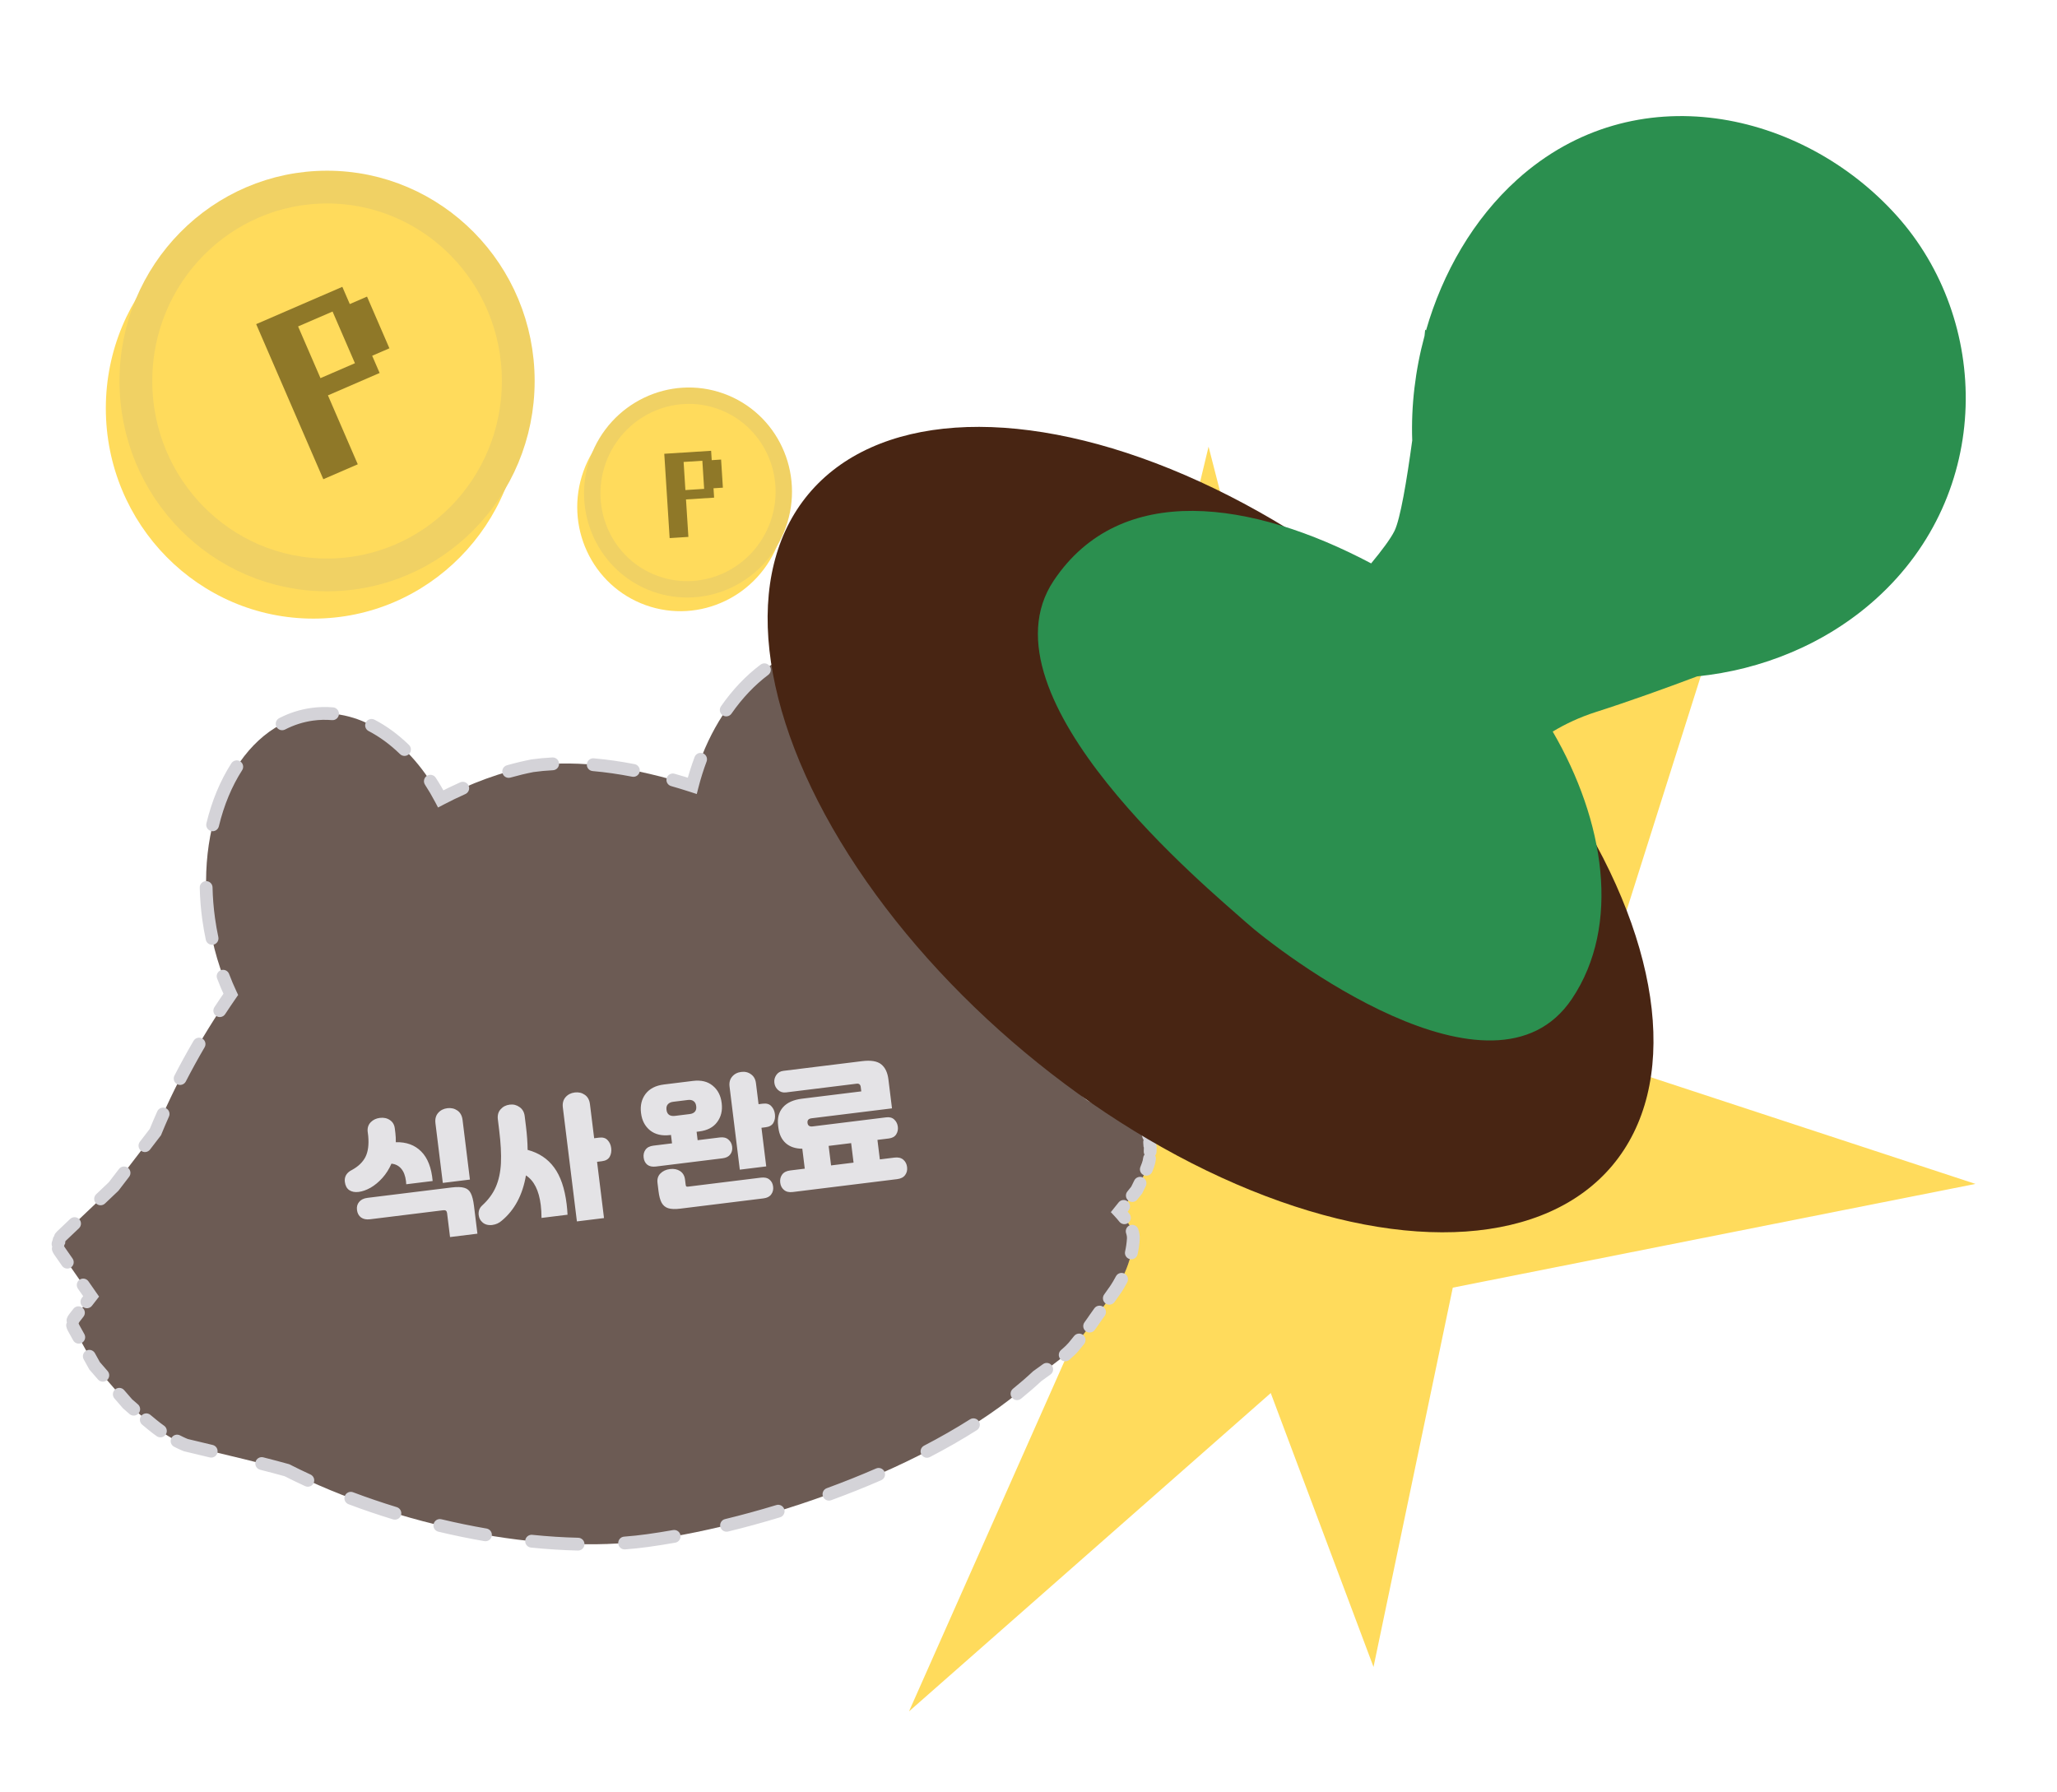<svg width="241" height="210" viewBox="0 0 241 210" fill="none" xmlns="http://www.w3.org/2000/svg">
<g filter="url(#filter0_i_1453_1255)">
<ellipse cx="80.61" cy="57.706" rx="12.16" ry="12.32" transform="rotate(19.765 80.61 57.706)" fill="#FFDB5C"/>
</g>
<path d="M84.451 47.015C90.261 49.103 93.276 55.578 91.15 61.494C89.024 67.409 82.578 70.484 76.768 68.396C70.958 66.309 67.944 59.834 70.069 53.919C72.195 48.003 78.641 44.927 84.451 47.015Z" stroke="#F0D164" stroke-width="1.92"/>
<path d="M84.484 53.844L84.694 57.138L83.596 57.208L83.666 58.306L80.372 58.515L80.652 62.906L78.456 63.046L77.827 53.166L83.316 52.817L83.386 53.914L84.484 53.844ZM82.288 53.984L80.093 54.124L80.302 57.417L82.498 57.278L82.288 53.984Z" fill="#8F7828"/>
<path d="M80.834 96.092L139.626 109.395L200.669 74.785L185.238 123.532L231.449 138.712L160.793 152.735L106.5 200.514L125.682 157.299L59.05 155.08L118.334 134.859L80.834 96.092Z" fill="#FFDB5C"/>
<path d="M141.597 52.333L161.829 131.132L124.544 123.295L141.597 52.333Z" fill="#FFDB5C"/>
<path d="M160.923 195.309L139.913 139.308L171.772 143.391L160.923 195.309Z" fill="#FFDB5C"/>
<path d="M81.105 92.072C83.636 82.183 90.661 75.158 98.665 75.448C108.421 75.802 115.936 86.887 115.453 100.207C115.304 104.31 114.413 108.146 112.967 111.481C116.733 115.148 119.996 119.103 122.491 123.21C124.26 124.978 127.46 128.147 127.858 128.34C128.409 128.606 132.073 130.481 132.104 130.497L133.829 131.802C133.841 131.812 134.218 132.103 134.475 132.742C134.64 133.152 134.695 133.78 134.716 134.189C134.749 134.288 134.767 134.395 134.765 134.506C134.754 135.047 134.716 135.705 134.605 136.154C134.386 137.038 133.183 139.421 133.173 139.441L131.137 141.983C132.152 143.07 132.84 144.18 132.782 145.159C132.576 148.615 130.55 151.296 130.545 151.302L128.249 154.538C128.242 154.548 127.377 155.865 125.786 157.795C125.147 158.571 123.393 159.911 121.52 161.241C110.673 171.406 90.502 178.472 75.892 180.498C63.698 182.188 46.691 178.893 33.609 172.256C30.745 171.454 26.793 170.519 21.781 169.32C21.765 169.313 19.889 168.608 17.884 166.964C15.888 165.327 14.958 164.489 14.942 164.475L11.082 160.022L8.61 155.561C8.412 155.204 8.446 154.764 8.696 154.442L10.677 151.892L6.957 146.55C6.724 146.215 6.725 145.806 6.896 145.485C6.91 145.246 7.008 145.005 7.213 144.81L13.309 139.018L18.205 132.637C20.426 127.211 23.436 121.699 27.039 116.504C25.796 113.874 24.894 110.889 24.448 107.675C22.773 95.588 28.198 84.849 36.565 83.689C42.408 82.879 48.139 86.954 51.637 93.6C55.131 91.771 58.734 90.433 62.384 89.717C67.862 88.957 74.362 89.88 81.105 92.072Z" fill="#6C5B54"/>
<path d="M81.105 92.072L80.874 92.785L81.634 93.032L81.832 92.258L81.105 92.072ZM98.665 75.448L98.693 74.699L98.693 74.699L98.665 75.448ZM115.453 100.207L116.203 100.234L116.203 100.234L115.453 100.207ZM112.967 111.481L112.279 111.182L112.073 111.657L112.443 112.018L112.967 111.481ZM122.491 123.21L121.85 123.599L121.896 123.676L121.96 123.74L122.491 123.21ZM127.858 128.34L127.53 129.015L127.532 129.016L127.858 128.34ZM132.104 130.497L132.557 129.899L132.504 129.859L132.446 129.829L132.104 130.497ZM133.829 131.802L134.285 131.206L134.282 131.204L133.829 131.802ZM134.475 132.742L135.171 132.462L135.171 132.462L134.475 132.742ZM134.716 134.189L133.967 134.228L133.973 134.329L134.005 134.425L134.716 134.189ZM134.765 134.506L135.515 134.521L135.515 134.52L134.765 134.506ZM134.605 136.154L135.333 136.334L135.333 136.334L134.605 136.154ZM133.173 139.441L133.758 139.91L133.807 139.849L133.842 139.78L133.173 139.441ZM131.137 141.983L130.551 141.514L130.146 142.021L130.589 142.495L131.137 141.983ZM132.782 145.159L133.531 145.204L133.531 145.204L132.782 145.159ZM130.545 151.302L129.946 150.85L129.94 150.859L129.933 150.868L130.545 151.302ZM128.249 154.538L127.637 154.104L127.629 154.115L127.621 154.127L128.249 154.538ZM125.786 157.795L126.365 158.272L126.365 158.272L125.786 157.795ZM121.52 161.241L121.086 160.63L121.045 160.659L121.008 160.694L121.52 161.241ZM75.892 180.498L75.995 181.241L75.995 181.241L75.892 180.498ZM33.609 172.256L33.949 171.587L33.883 171.554L33.812 171.534L33.609 172.256ZM21.781 169.32L21.518 170.022L21.562 170.038L21.607 170.049L21.781 169.32ZM17.884 166.964L17.409 167.544L17.409 167.544L17.884 166.964ZM14.942 164.475L14.376 164.967L14.406 165.001L14.44 165.032L14.942 164.475ZM11.082 160.022L10.426 160.386L10.464 160.454L10.515 160.513L11.082 160.022ZM8.61 155.561L7.954 155.925L7.954 155.925L8.61 155.561ZM8.696 154.442L8.103 153.982L8.103 153.982L8.696 154.442ZM10.677 151.892L11.269 152.352L11.608 151.916L11.292 151.463L10.677 151.892ZM6.957 146.55L6.341 146.978L6.341 146.978L6.957 146.55ZM6.896 145.485L7.558 145.838L7.636 145.692L7.645 145.527L6.896 145.485ZM7.213 144.81L6.696 144.267L6.696 144.267L7.213 144.81ZM13.309 139.018L13.826 139.562L13.869 139.521L13.905 139.475L13.309 139.018ZM18.205 132.637L18.8 133.094L18.861 133.014L18.899 132.921L18.205 132.637ZM27.039 116.504L27.655 116.931L27.902 116.575L27.717 116.183L27.039 116.504ZM24.448 107.675L23.705 107.778L23.705 107.778L24.448 107.675ZM36.565 83.689L36.462 82.946L36.462 82.946L36.565 83.689ZM51.637 93.6L50.973 93.95L51.322 94.612L51.985 94.265L51.637 93.6ZM62.384 89.717L62.281 88.974L62.26 88.977L62.239 88.981L62.384 89.717ZM79.036 90.657C78.637 90.543 78.222 90.775 78.109 91.173C77.996 91.571 78.227 91.986 78.625 92.1L78.83 91.378L79.036 90.657ZM74.065 91.002C74.471 91.081 74.865 90.816 74.944 90.409C75.023 90.003 74.758 89.609 74.351 89.53L74.208 90.266L74.065 91.002ZM69.567 88.848C69.154 88.812 68.791 89.118 68.755 89.53C68.719 89.943 69.024 90.307 69.437 90.342L69.502 89.595L69.567 88.848ZM64.788 90.244C65.202 90.223 65.52 89.871 65.499 89.457C65.478 89.043 65.125 88.725 64.712 88.746L64.75 89.495L64.788 90.244ZM59.393 89.664C58.994 89.776 58.763 90.191 58.875 90.59C58.988 90.988 59.403 91.22 59.801 91.107L59.597 90.385L59.393 89.664ZM54.522 93.035C54.9 92.866 55.07 92.422 54.901 92.044C54.732 91.666 54.289 91.496 53.91 91.665L54.216 92.35L54.522 93.035ZM51.049 91.119C50.823 90.773 50.358 90.675 50.011 90.902C49.665 91.128 49.567 91.593 49.794 91.94L50.422 91.529L51.049 91.119ZM46.869 88.355C47.166 88.644 47.641 88.637 47.929 88.34C48.218 88.043 48.212 87.568 47.915 87.279L47.392 87.817L46.869 88.355ZM43.878 84.323C43.51 84.132 43.058 84.275 42.867 84.643C42.676 85.011 42.82 85.463 43.188 85.654L43.533 84.988L43.878 84.323ZM38.898 84.373C39.31 84.408 39.673 84.102 39.708 83.689C39.743 83.276 39.437 82.913 39.024 82.878L38.961 83.626L38.898 84.373ZM32.712 84.141C32.343 84.331 32.199 84.783 32.389 85.151C32.578 85.519 33.031 85.664 33.399 85.474L33.055 84.808L32.712 84.141ZM28.369 90.243C28.593 89.895 28.493 89.431 28.145 89.207C27.797 88.983 27.332 89.083 27.108 89.431L27.739 89.837L28.369 90.243ZM24.183 96.467C24.086 96.87 24.334 97.274 24.737 97.371C25.14 97.468 25.544 97.22 25.641 96.817L24.912 96.642L24.183 96.467ZM24.902 103.969C24.893 103.555 24.55 103.227 24.136 103.236C23.721 103.245 23.393 103.588 23.402 104.002L24.152 103.986L24.902 103.969ZM24.113 110.105C24.199 110.51 24.598 110.769 25.003 110.682C25.408 110.596 25.666 110.198 25.58 109.793L24.847 109.949L24.113 110.105ZM26.841 114.114C26.695 113.726 26.262 113.53 25.875 113.676C25.487 113.822 25.291 114.255 25.437 114.642L26.139 114.378L26.841 114.114ZM25.123 118.002C24.896 118.348 24.993 118.813 25.339 119.04C25.685 119.268 26.15 119.171 26.378 118.825L25.751 118.413L25.123 118.002ZM23.971 122.707C24.18 122.35 24.059 121.891 23.702 121.681C23.344 121.472 22.885 121.593 22.676 121.95L23.323 122.329L23.971 122.707ZM20.437 126.023C20.248 126.391 20.392 126.843 20.761 127.033C21.129 127.223 21.581 127.078 21.771 126.71L21.104 126.366L20.437 126.023ZM19.795 130.824C19.964 130.446 19.794 130.002 19.415 129.834C19.037 129.665 18.593 129.835 18.425 130.214L19.11 130.519L19.795 130.824ZM16.386 133.776C16.134 134.104 16.196 134.575 16.524 134.827C16.853 135.079 17.324 135.017 17.576 134.689L16.981 134.232L16.386 133.776ZM15.128 137.879C15.38 137.551 15.319 137.08 14.99 136.828C14.661 136.576 14.19 136.638 13.938 136.966L14.533 137.423L15.128 137.879ZM11.269 139.922C10.968 140.208 10.956 140.682 11.242 140.983C11.527 141.283 12.002 141.295 12.302 141.01L11.785 140.466L11.269 139.922ZM9.254 143.906C9.554 143.621 9.566 143.146 9.281 142.846C8.995 142.545 8.521 142.533 8.22 142.819L8.737 143.362L9.254 143.906ZM6.481 144.51C6.237 144.845 6.309 145.314 6.644 145.559C6.978 145.803 7.447 145.731 7.692 145.396L7.087 144.953L6.481 144.51ZM7.652 145.479C7.753 145.078 7.509 144.67 7.108 144.569C6.706 144.468 6.298 144.712 6.198 145.114L6.925 145.297L7.652 145.479ZM6.067 145.584C5.977 145.988 6.231 146.389 6.635 146.479C7.039 146.57 7.44 146.316 7.531 145.911L6.799 145.747L6.067 145.584ZM7.538 146.055C7.402 145.664 6.975 145.456 6.584 145.592C6.192 145.728 5.985 146.155 6.121 146.546L6.829 146.301L7.538 146.055ZM7.271 148.314C7.508 148.654 7.975 148.737 8.315 148.501C8.655 148.264 8.739 147.797 8.502 147.457L7.887 147.885L7.271 148.314ZM10.362 150.128C10.126 149.788 9.658 149.704 9.318 149.941C8.978 150.177 8.895 150.645 9.131 150.985L9.747 150.556L10.362 150.128ZM9.589 152.069C9.335 152.396 9.394 152.867 9.721 153.121C10.049 153.376 10.52 153.316 10.774 152.989L10.181 152.529L9.589 152.069ZM9.783 154.264C10.037 153.937 9.978 153.466 9.651 153.212C9.324 152.958 8.853 153.017 8.599 153.344L9.191 153.804L9.783 154.264ZM7.85 154.43C7.701 154.816 7.894 155.251 8.28 155.399C8.667 155.548 9.101 155.356 9.25 154.969L8.55 154.7L7.85 154.43ZM9.238 155.124C9.15 154.719 8.75 154.463 8.345 154.551C7.941 154.64 7.684 155.039 7.773 155.444L8.505 155.284L9.238 155.124ZM8.572 157.04C8.773 157.402 9.229 157.533 9.591 157.332C9.954 157.132 10.085 156.675 9.884 156.313L9.228 156.676L8.572 157.04ZM11.12 158.543C10.919 158.181 10.463 158.05 10.1 158.251C9.738 158.452 9.607 158.908 9.808 159.27L10.464 158.907L11.12 158.543ZM11.48 161.627C11.751 161.94 12.225 161.973 12.538 161.702C12.851 161.431 12.885 160.957 12.614 160.644L12.047 161.135L11.48 161.627ZM14.544 162.871C14.272 162.558 13.799 162.524 13.486 162.795C13.173 163.067 13.139 163.54 13.41 163.853L13.977 163.362L14.544 162.871ZM15.179 165.678C15.493 165.948 15.967 165.912 16.237 165.597C16.507 165.283 16.471 164.81 16.157 164.54L15.668 165.109L15.179 165.678ZM17.62 165.773C17.301 165.509 16.828 165.553 16.564 165.871C16.299 166.19 16.343 166.663 16.662 166.927L17.14 166.35L17.62 165.773ZM18.36 168.269C18.698 168.508 19.166 168.428 19.405 168.089C19.645 167.751 19.564 167.283 19.226 167.044L18.793 167.656L18.36 168.269ZM21.088 168.176C20.719 167.986 20.267 168.131 20.078 168.499C19.888 168.868 20.033 169.32 20.401 169.51L20.744 168.843L21.088 168.176ZM24.571 170.758C24.973 170.855 25.378 170.606 25.475 170.203C25.571 169.801 25.323 169.396 24.92 169.299L24.745 170.029L24.571 170.758ZM30.849 170.749C30.448 170.647 30.04 170.89 29.938 171.291C29.836 171.693 30.078 172.101 30.48 172.203L30.665 171.476L30.849 170.749ZM35.753 174.124C36.129 174.297 36.575 174.132 36.748 173.756C36.92 173.379 36.756 172.934 36.379 172.761L36.066 173.443L35.753 174.124ZM41.366 174.841C40.979 174.694 40.546 174.89 40.4 175.278C40.254 175.665 40.449 176.098 40.837 176.244L41.102 175.542L41.366 174.841ZM46.048 178.018C46.444 178.139 46.863 177.916 46.984 177.52C47.105 177.124 46.882 176.704 46.486 176.584L46.267 177.301L46.048 178.018ZM51.707 178.001C51.304 177.905 50.899 178.154 50.803 178.557C50.707 178.96 50.956 179.364 51.359 179.46L51.533 178.731L51.707 178.001ZM56.75 180.568C57.159 180.638 57.547 180.364 57.617 179.956C57.687 179.548 57.413 179.16 57.005 179.09L56.878 179.829L56.75 180.568ZM62.359 179.827C61.947 179.785 61.579 180.085 61.537 180.497C61.495 180.909 61.794 181.277 62.207 181.32L62.283 180.574L62.359 179.827ZM67.711 181.67C68.125 181.679 68.469 181.351 68.478 180.937C68.488 180.523 68.16 180.18 67.745 180.17L67.728 180.92L67.711 181.67ZM73.125 180.039C72.712 180.07 72.403 180.431 72.434 180.844C72.466 181.257 72.826 181.566 73.239 181.534L73.182 180.786L73.125 180.039ZM79.118 180.747C79.526 180.674 79.798 180.285 79.725 179.877C79.653 179.469 79.264 179.197 78.856 179.27L78.987 180.008L79.118 180.747ZM84.945 177.985C84.543 178.083 84.296 178.489 84.394 178.891C84.492 179.293 84.897 179.54 85.3 179.442L85.123 178.714L84.945 177.985ZM91.39 177.776C91.787 177.655 92.01 177.236 91.89 176.84C91.769 176.444 91.35 176.22 90.954 176.341L91.172 177.058L91.39 177.776ZM96.863 174.365C96.474 174.507 96.274 174.938 96.416 175.327C96.558 175.716 96.989 175.916 97.378 175.773L97.12 175.069L96.863 174.365ZM103.243 173.43C103.623 173.265 103.797 172.823 103.631 172.443C103.466 172.063 103.024 171.889 102.644 172.054L102.944 172.742L103.243 173.43ZM108.261 169.383C107.894 169.574 107.751 170.027 107.942 170.394C108.133 170.762 108.586 170.905 108.953 170.714L108.607 170.048L108.261 169.383ZM114.449 167.564C114.799 167.342 114.903 166.879 114.681 166.529C114.46 166.179 113.996 166.075 113.646 166.297L114.048 166.93L114.449 167.564ZM118.683 162.711C118.361 162.971 118.31 163.443 118.57 163.766C118.83 164.088 119.302 164.139 119.625 163.879L119.154 163.295L118.683 162.711ZM123.078 161.042C123.412 160.796 123.484 160.327 123.238 159.993C122.993 159.659 122.524 159.588 122.19 159.833L122.634 160.437L123.078 161.042ZM124.312 158.178C123.998 158.447 123.96 158.92 124.229 159.235C124.498 159.55 124.972 159.588 125.287 159.319L124.8 158.748L124.312 158.178ZM127.016 157.467C127.274 157.142 127.219 156.67 126.895 156.413C126.57 156.156 126.098 156.21 125.841 156.535L126.429 157.001L127.016 157.467ZM127.056 154.934C126.814 155.27 126.889 155.739 127.224 155.982C127.56 156.225 128.029 156.149 128.272 155.814L127.664 155.374L127.056 154.934ZM129.434 154.163C129.674 153.825 129.594 153.357 129.257 153.117C128.919 152.878 128.451 152.957 128.211 153.295L128.823 153.729L129.434 154.163ZM129.359 151.677C129.119 152.015 129.199 152.483 129.537 152.723C129.874 152.962 130.343 152.883 130.582 152.545L129.971 152.111L129.359 151.677ZM132.069 150.237C132.26 149.87 132.118 149.417 131.75 149.225C131.383 149.034 130.93 149.177 130.739 149.544L131.404 149.891L132.069 150.237ZM131.817 146.633C131.727 147.037 131.982 147.438 132.386 147.528C132.79 147.618 133.191 147.363 133.281 146.959L132.549 146.796L131.817 146.633ZM133.36 144.021C133.229 143.628 132.804 143.415 132.411 143.546C132.018 143.677 131.806 144.102 131.936 144.495L132.648 144.258L133.36 144.021ZM131.146 143.141C131.402 143.467 131.874 143.523 132.199 143.267C132.525 143.01 132.581 142.539 132.325 142.213L131.735 142.677L131.146 143.141ZM132.231 141.816C132.49 141.493 132.438 141.021 132.115 140.762C131.791 140.503 131.319 140.555 131.06 140.879L131.646 141.348L132.231 141.816ZM132.078 139.608C131.82 139.931 131.872 140.403 132.195 140.662C132.518 140.921 132.99 140.869 133.249 140.546L132.664 140.077L132.078 139.608ZM134.244 138.96C134.423 138.587 134.266 138.139 133.892 137.959C133.519 137.78 133.071 137.938 132.892 138.311L133.568 138.636L134.244 138.96ZM133.612 136.715C133.455 137.098 133.639 137.536 134.022 137.693C134.405 137.85 134.843 137.667 135 137.283L134.306 136.999L133.612 136.715ZM135.423 135.849C135.48 135.439 135.194 135.06 134.784 135.003C134.373 134.946 133.995 135.233 133.938 135.643L134.681 135.746L135.423 135.849ZM134.002 134.885C133.983 135.299 134.303 135.65 134.717 135.669C135.13 135.689 135.481 135.369 135.501 134.955L134.752 134.92L134.002 134.885ZM135.512 134.374C135.483 133.961 135.126 133.649 134.712 133.677C134.299 133.705 133.987 134.063 134.015 134.476L134.763 134.425L135.512 134.374ZM134.01 134.444C134.108 134.846 134.513 135.093 134.916 134.995C135.318 134.897 135.565 134.492 135.467 134.089L134.739 134.266L134.01 134.444ZM135.438 133.754C135.4 133.342 135.035 133.038 134.623 133.075C134.21 133.112 133.906 133.477 133.944 133.89L134.691 133.822L135.438 133.754ZM133.851 133.262C133.944 133.666 134.346 133.918 134.75 133.825C135.154 133.732 135.406 133.33 135.313 132.926L134.582 133.094L133.851 133.262ZM135.019 132.133C134.826 131.766 134.373 131.624 134.006 131.817C133.639 132.009 133.498 132.462 133.69 132.829L134.354 132.481L135.019 132.133ZM133.466 132.494C133.736 132.808 134.21 132.843 134.523 132.573C134.837 132.302 134.872 131.829 134.602 131.515L134.034 132.005L133.466 132.494ZM133.851 130.878C133.52 130.628 133.05 130.693 132.8 131.024C132.55 131.354 132.615 131.824 132.946 132.074L133.398 131.476L133.851 130.878ZM132.083 131.421C132.413 131.671 132.884 131.606 133.134 131.276C133.384 130.946 133.318 130.475 132.988 130.225L132.536 130.823L132.083 131.421ZM131.385 129.287C131.017 129.099 130.565 129.245 130.376 129.614C130.188 129.983 130.334 130.435 130.703 130.623L131.044 129.955L131.385 129.287ZM128.583 129.544C128.952 129.731 129.404 129.583 129.591 129.214C129.778 128.845 129.631 128.393 129.261 128.206L128.922 128.875L128.583 129.544ZM126.984 126.57C126.684 126.284 126.209 126.297 125.924 126.597C125.638 126.897 125.651 127.372 125.951 127.657L126.467 127.113L126.984 126.57ZM123.279 125.053C123.574 125.344 124.049 125.342 124.34 125.048C124.632 124.753 124.629 124.278 124.335 123.987L123.807 124.52L123.279 125.053ZM121.012 119.615C120.771 119.278 120.303 119.201 119.966 119.442C119.629 119.683 119.551 120.151 119.792 120.488L120.402 120.052L121.012 119.615ZM115.059 114.701C115.34 115.006 115.814 115.025 116.118 114.744C116.423 114.463 116.442 113.988 116.161 113.684L115.61 114.193L115.059 114.701ZM114.699 108.992C114.825 108.597 114.608 108.175 114.213 108.049C113.818 107.923 113.396 108.141 113.27 108.536L113.985 108.764L114.699 108.992ZM114.478 103.007C114.426 103.418 114.718 103.793 115.129 103.844C115.54 103.895 115.915 103.603 115.966 103.192L115.222 103.1L114.478 103.007ZM116.189 97.418C116.169 97.005 115.818 96.685 115.405 96.704C114.991 96.724 114.671 97.075 114.69 97.488L115.439 97.454L116.189 97.418ZM113.98 92.168C114.071 92.572 114.472 92.826 114.876 92.735C115.28 92.644 115.534 92.243 115.443 91.839L114.711 92.004L113.98 92.168ZM113.686 86.476C113.519 86.097 113.076 85.926 112.697 86.093C112.318 86.261 112.147 86.704 112.314 87.082L113 86.779L113.686 86.476ZM109.634 82.487C109.884 82.817 110.354 82.882 110.684 82.632C111.014 82.382 111.079 81.912 110.829 81.581L110.231 82.034L109.634 82.487ZM106.773 77.566C106.437 77.323 105.968 77.399 105.726 77.735C105.483 78.07 105.559 78.539 105.895 78.782L106.334 78.174L106.773 77.566ZM101.205 76.562C101.606 76.662 102.014 76.418 102.114 76.016C102.215 75.614 101.97 75.207 101.569 75.106L101.387 75.834L101.205 76.562ZM95.266 74.999C94.862 75.086 94.603 75.485 94.69 75.89C94.777 76.295 95.175 76.553 95.58 76.466L95.423 75.733L95.266 74.999ZM90.008 79.072C90.339 78.824 90.406 78.354 90.157 78.022C89.909 77.691 89.439 77.624 89.107 77.872L89.558 78.472L90.008 79.072ZM84.469 82.757C84.233 83.097 84.317 83.565 84.657 83.801C84.997 84.037 85.464 83.953 85.701 83.613L85.085 83.185L84.469 82.757ZM82.785 89.224C82.931 88.836 82.735 88.403 82.347 88.258C81.96 88.112 81.527 88.308 81.381 88.696L82.083 88.96L82.785 89.224ZM81.105 92.072L81.337 91.359C80.567 91.108 79.799 90.874 79.036 90.657L78.83 91.378L78.625 92.1C79.371 92.311 80.12 92.54 80.874 92.785L81.105 92.072ZM74.208 90.266L74.351 89.53C72.724 89.213 71.125 88.984 69.567 88.848L69.502 89.595L69.437 90.342C70.938 90.473 72.484 90.695 74.065 91.002L74.208 90.266ZM64.75 89.495L64.712 88.746C63.884 88.789 63.073 88.864 62.281 88.974L62.384 89.717L62.487 90.46C63.233 90.356 64.001 90.285 64.788 90.244L64.75 89.495ZM62.384 89.717L62.239 88.981C61.286 89.168 60.337 89.396 59.393 89.664L59.597 90.385L59.801 91.107C60.708 90.85 61.617 90.632 62.528 90.453L62.384 89.717ZM54.216 92.35L53.91 91.665C53.03 92.058 52.156 92.482 51.289 92.936L51.637 93.6L51.985 94.265C52.825 93.825 53.671 93.414 54.522 93.035L54.216 92.35ZM51.637 93.6L52.301 93.251C51.91 92.509 51.492 91.798 51.049 91.119L50.422 91.529L49.794 91.94C50.21 92.577 50.604 93.248 50.973 93.95L51.637 93.6ZM47.392 87.817L47.915 87.279C46.666 86.066 45.31 85.065 43.878 84.323L43.533 84.988L43.188 85.654C44.475 86.322 45.714 87.232 46.869 88.355L47.392 87.817ZM38.961 83.626L39.024 82.878C38.177 82.807 37.321 82.827 36.462 82.946L36.565 83.689L36.668 84.432C37.415 84.328 38.159 84.311 38.898 84.373L38.961 83.626ZM36.565 83.689L36.462 82.946C35.136 83.13 33.881 83.539 32.712 84.141L33.055 84.808L33.399 85.474C34.423 84.947 35.516 84.592 36.668 84.432L36.565 83.689ZM27.739 89.837L27.108 89.431C25.806 91.452 24.813 93.841 24.183 96.467L24.912 96.642L25.641 96.817C26.237 94.336 27.169 92.106 28.369 90.243L27.739 89.837ZM24.152 103.986L23.402 104.002C23.429 105.24 23.529 106.502 23.705 107.778L24.448 107.675L25.191 107.572C25.022 106.353 24.927 105.15 24.902 103.969L24.152 103.986ZM24.448 107.675L23.705 107.778C23.815 108.567 23.951 109.344 24.113 110.105L24.847 109.949L25.58 109.793C25.426 109.067 25.296 108.326 25.191 107.572L24.448 107.675ZM26.139 114.378L25.437 114.642C25.72 115.392 26.028 116.12 26.361 116.824L27.039 116.504L27.717 116.183C27.402 115.517 27.109 114.826 26.841 114.114L26.139 114.378ZM27.039 116.504L26.423 116.076C25.981 116.714 25.547 117.356 25.123 118.002L25.751 118.413L26.378 118.825C26.795 118.189 27.221 117.558 27.655 116.931L27.039 116.504ZM23.323 122.329L22.676 121.95C21.887 123.299 21.14 124.659 20.437 126.023L21.104 126.366L21.771 126.71C22.461 125.37 23.195 124.033 23.971 122.707L23.323 122.329ZM19.11 130.519L18.425 130.214C18.107 130.928 17.802 131.641 17.511 132.353L18.205 132.637L18.899 132.921C19.185 132.223 19.483 131.524 19.795 130.824L19.11 130.519ZM18.205 132.637L17.61 132.181L16.386 133.776L16.981 134.232L17.576 134.689L18.8 133.094L18.205 132.637ZM14.533 137.423L13.938 136.966L12.714 138.561L13.309 139.018L13.905 139.475L15.128 137.879L14.533 137.423ZM13.309 139.018L12.793 138.474L11.269 139.922L11.785 140.466L12.302 141.01L13.826 139.562L13.309 139.018ZM8.737 143.362L8.22 142.819L6.696 144.267L7.213 144.81L7.729 145.354L9.254 143.906L8.737 143.362ZM7.213 144.81L6.696 144.267C6.616 144.343 6.545 144.424 6.481 144.51L7.087 144.953L7.692 145.396C7.701 145.383 7.714 145.369 7.729 145.354L7.213 144.81ZM6.925 145.297L6.198 145.114C6.17 145.224 6.154 145.334 6.148 145.443L6.896 145.485L7.645 145.527C7.646 145.51 7.649 145.494 7.652 145.479L6.925 145.297ZM6.896 145.485L6.235 145.132C6.159 145.274 6.103 145.426 6.067 145.584L6.799 145.747L7.531 145.911C7.537 145.886 7.546 145.861 7.558 145.838L6.896 145.485ZM6.829 146.301L6.121 146.546C6.173 146.697 6.246 146.842 6.341 146.978L6.957 146.55L7.572 146.121C7.556 146.098 7.545 146.076 7.538 146.055L6.829 146.301ZM6.957 146.55L6.341 146.978L7.271 148.314L7.887 147.885L8.502 147.457L7.572 146.121L6.957 146.55ZM9.747 150.556L9.131 150.985L10.061 152.32L10.677 151.892L11.292 151.463L10.362 150.128L9.747 150.556ZM10.677 151.892L10.085 151.432L9.589 152.069L10.181 152.529L10.774 152.989L11.269 152.352L10.677 151.892ZM9.191 153.804L8.599 153.344L8.103 153.982L8.696 154.442L9.288 154.902L9.783 154.264L9.191 153.804ZM8.696 154.442L8.103 153.982C7.996 154.12 7.911 154.271 7.85 154.43L8.55 154.7L9.25 154.969C9.259 154.946 9.272 154.923 9.288 154.902L8.696 154.442ZM8.505 155.284L7.773 155.444C7.809 155.61 7.869 155.772 7.954 155.925L8.61 155.561L9.266 155.198C9.253 155.174 9.244 155.149 9.238 155.124L8.505 155.284ZM8.61 155.561L7.954 155.925L8.572 157.04L9.228 156.676L9.884 156.313L9.266 155.198L8.61 155.561ZM10.464 158.907L9.808 159.27L10.426 160.386L11.082 160.022L11.738 159.659L11.12 158.543L10.464 158.907ZM11.082 160.022L10.515 160.513L11.48 161.627L12.047 161.135L12.614 160.644L11.648 159.531L11.082 160.022ZM13.977 163.362L13.41 163.853L14.376 164.967L14.942 164.475L15.509 163.984L14.544 162.871L13.977 163.362ZM14.942 164.475L14.44 165.032C14.452 165.043 14.693 165.259 15.179 165.678L15.668 165.109L16.157 164.54C15.679 164.129 15.448 163.921 15.444 163.918L14.942 164.475ZM17.14 166.35L16.662 166.927C16.892 167.119 17.141 167.324 17.409 167.544L17.884 166.964L18.36 166.384C18.094 166.166 17.848 165.963 17.62 165.773L17.14 166.35ZM17.884 166.964L17.409 167.544C17.732 167.809 18.051 168.05 18.36 168.269L18.793 167.656L19.226 167.044C18.944 166.844 18.653 166.625 18.36 166.384L17.884 166.964ZM20.744 168.843L20.401 169.51C21.059 169.848 21.488 170.011 21.518 170.022L21.781 169.32L22.044 168.617C22.059 168.623 21.684 168.483 21.088 168.176L20.744 168.843ZM21.781 169.32L21.607 170.049C22.64 170.296 23.628 170.532 24.571 170.758L24.745 170.029L24.92 169.299C23.977 169.073 22.988 168.837 21.956 168.59L21.781 169.32ZM30.665 171.476L30.48 172.203C31.56 172.477 32.535 172.734 33.407 172.978L33.609 172.256L33.812 171.534C32.924 171.285 31.936 171.025 30.849 170.749L30.665 171.476ZM33.609 172.256L33.27 172.925C34.084 173.338 34.912 173.737 35.753 174.124L36.066 173.443L36.379 172.761C35.555 172.382 34.745 171.991 33.949 171.587L33.609 172.256ZM41.102 175.542L40.837 176.244C42.546 176.889 44.288 177.481 46.048 178.018L46.267 177.301L46.486 176.584C44.756 176.055 43.044 175.473 41.366 174.841L41.102 175.542ZM51.533 178.731L51.359 179.46C53.157 179.889 54.959 180.259 56.75 180.568L56.878 179.829L57.005 179.09C55.246 178.787 53.475 178.423 51.707 178.001L51.533 178.731ZM62.283 180.574L62.207 181.32C64.077 181.511 65.918 181.629 67.711 181.67L67.728 180.92L67.745 180.17C65.995 180.13 64.193 180.015 62.359 179.827L62.283 180.574ZM73.182 180.786L73.239 181.534C74.18 181.463 75.1 181.365 75.995 181.241L75.892 180.498L75.789 179.755C74.926 179.875 74.037 179.969 73.125 180.039L73.182 180.786ZM75.892 180.498L75.995 181.241C77.012 181.1 78.054 180.935 79.118 180.747L78.987 180.008L78.856 179.27C77.81 179.455 76.786 179.617 75.789 179.755L75.892 180.498ZM85.123 178.714L85.3 179.442C87.3 178.956 89.34 178.399 91.39 177.776L91.172 177.058L90.954 176.341C88.93 176.956 86.918 177.505 84.945 177.985L85.123 178.714ZM97.12 175.069L97.378 175.773C99.354 175.05 101.318 174.268 103.243 173.43L102.944 172.742L102.644 172.054C100.748 172.88 98.812 173.651 96.863 174.365L97.12 175.069ZM108.607 170.048L108.953 170.714C110.862 169.721 112.704 168.67 114.449 167.564L114.048 166.93L113.646 166.297C111.94 167.378 110.136 168.408 108.261 169.383L108.607 170.048ZM119.154 163.295L119.625 163.879C120.468 163.198 121.272 162.502 122.033 161.789L121.52 161.241L121.008 160.694C120.276 161.38 119.499 162.052 118.683 162.711L119.154 163.295ZM121.52 161.241L121.955 161.853C122.336 161.582 122.714 161.31 123.078 161.042L122.634 160.437L122.19 159.833C121.833 160.096 121.462 160.363 121.086 160.63L121.52 161.241ZM124.8 158.748L125.287 159.319C125.725 158.944 126.107 158.585 126.365 158.272L125.786 157.795L125.207 157.318C125.035 157.527 124.734 157.818 124.312 158.178L124.8 158.748ZM125.786 157.795L126.365 158.272C126.597 157.99 126.814 157.721 127.016 157.467L126.429 157.001L125.841 156.535C125.645 156.782 125.434 157.044 125.207 157.318L125.786 157.795ZM127.664 155.374L128.272 155.814C128.661 155.276 128.867 154.962 128.876 154.949L128.249 154.538L127.621 154.127C127.624 154.123 127.431 154.417 127.056 154.934L127.664 155.374ZM128.249 154.538L128.86 154.972L129.434 154.163L128.823 153.729L128.211 153.295L127.637 154.104L128.249 154.538ZM129.971 152.111L130.582 152.545L131.156 151.736L130.545 151.302L129.933 150.868L129.359 151.677L129.971 152.111ZM130.545 151.302L131.143 151.755C131.163 151.728 131.585 151.167 132.069 150.237L131.404 149.891L130.739 149.544C130.303 150.381 129.931 150.87 129.946 150.85L130.545 151.302ZM132.549 146.796L133.281 146.959C133.404 146.405 133.494 145.817 133.531 145.204L132.782 145.159L132.033 145.114C132.002 145.64 131.925 146.148 131.817 146.633L132.549 146.796ZM132.782 145.159L133.531 145.204C133.555 144.799 133.486 144.401 133.36 144.021L132.648 144.258L131.936 144.495C132.016 144.733 132.044 144.938 132.033 145.114L132.782 145.159ZM131.735 142.677L132.325 142.213C132.128 141.963 131.913 141.715 131.685 141.471L131.137 141.983L130.589 142.495C130.792 142.713 130.979 142.929 131.146 143.141L131.735 142.677ZM131.137 141.983L131.722 142.452L132.231 141.816L131.646 141.348L131.06 140.879L130.551 141.514L131.137 141.983ZM132.664 140.077L133.249 140.546L133.758 139.91L133.173 139.441L132.587 138.972L132.078 139.608L132.664 140.077ZM133.173 139.441L133.842 139.78C133.848 139.769 134.019 139.429 134.244 138.96L133.568 138.636L132.892 138.311C132.673 138.768 132.506 139.098 132.503 139.103L133.173 139.441ZM134.306 136.999L135 137.283C135.138 136.946 135.266 136.604 135.333 136.334L134.605 136.154L133.877 135.974C133.838 136.13 133.747 136.386 133.612 136.715L134.306 136.999ZM134.605 136.154L135.333 136.334C135.371 136.179 135.401 136.014 135.423 135.849L134.681 135.746L133.938 135.643C133.92 135.773 133.899 135.884 133.877 135.974L134.605 136.154ZM134.752 134.92L135.501 134.955C135.508 134.806 135.512 134.659 135.515 134.521L134.765 134.506L134.015 134.491C134.013 134.618 134.009 134.751 134.002 134.885L134.752 134.92ZM134.765 134.506L135.515 134.52C135.516 134.471 135.515 134.422 135.512 134.374L134.763 134.425L134.015 134.476C134.015 134.481 134.016 134.486 134.015 134.491L134.765 134.506ZM134.739 134.266L135.467 134.089C135.456 134.043 135.443 133.997 135.428 133.953L134.716 134.189L134.005 134.425C134.007 134.432 134.008 134.438 134.01 134.444L134.739 134.266ZM134.716 134.189L135.465 134.15C135.459 134.034 135.451 133.898 135.438 133.754L134.691 133.822L133.944 133.89C133.955 134.01 133.962 134.126 133.967 134.228L134.716 134.189ZM134.582 133.094L135.313 132.926C135.278 132.774 135.232 132.614 135.171 132.462L134.475 132.742L133.779 133.022C133.803 133.081 133.827 133.161 133.851 133.262L134.582 133.094ZM134.475 132.742L135.171 132.462C135.123 132.344 135.072 132.234 135.019 132.133L134.354 132.481L133.69 132.829C133.721 132.887 133.751 132.952 133.779 133.022L134.475 132.742ZM134.034 132.005L134.602 131.515C134.448 131.337 134.324 131.237 134.285 131.206L133.829 131.802L133.374 132.398C133.346 132.377 133.39 132.407 133.466 132.494L134.034 132.005ZM133.829 131.802L134.282 131.204L133.851 130.878L133.398 131.476L132.946 132.074L133.377 132.401L133.829 131.802ZM132.536 130.823L132.988 130.225L132.557 129.899L132.104 130.497L131.652 131.095L132.083 131.421L132.536 130.823ZM132.104 130.497L132.446 129.829C132.435 129.824 131.988 129.595 131.385 129.287L131.044 129.955L130.703 130.623C131.305 130.931 131.752 131.159 131.763 131.165L132.104 130.497ZM128.922 128.875L129.261 128.206C128.762 127.953 128.349 127.744 128.185 127.665L127.858 128.34L127.532 129.016C127.68 129.087 128.078 129.288 128.583 129.544L128.922 128.875ZM127.858 128.34L128.186 127.666C128.236 127.69 128.236 127.699 128.147 127.628C128.079 127.573 127.986 127.494 127.87 127.391C127.638 127.185 127.335 126.903 126.984 126.57L126.467 127.113L125.951 127.657C126.306 127.995 126.624 128.29 126.874 128.512C126.999 128.623 127.112 128.72 127.208 128.797C127.283 128.858 127.407 128.955 127.53 129.015L127.858 128.34ZM123.807 124.52L124.335 123.987C123.858 123.515 123.406 123.064 123.021 122.679L122.491 123.21L121.96 123.74C122.347 124.126 122.801 124.579 123.279 125.053L123.807 124.52ZM122.491 123.21L123.132 122.82C122.475 121.74 121.767 120.671 121.012 119.615L120.402 120.052L119.792 120.488C120.526 121.515 121.214 122.552 121.85 123.599L122.491 123.21ZM115.61 114.193L116.161 113.684C115.302 112.754 114.411 111.84 113.49 110.943L112.967 111.481L112.443 112.018C113.346 112.897 114.219 113.792 115.059 114.701L115.61 114.193ZM112.967 111.481L113.655 111.779C114.043 110.883 114.393 109.952 114.699 108.992L113.985 108.764L113.27 108.536C112.979 109.449 112.647 110.333 112.279 111.182L112.967 111.481ZM115.222 103.1L115.966 103.192C116.087 102.224 116.166 101.237 116.203 100.234L115.453 100.207L114.704 100.18C114.669 101.138 114.593 102.082 114.478 103.007L115.222 103.1ZM115.453 100.207L116.203 100.234C116.237 99.284 116.232 98.344 116.189 97.418L115.439 97.454L114.69 97.488C114.732 98.373 114.737 99.271 114.704 100.18L115.453 100.207ZM114.711 92.004L115.443 91.839C115.017 89.944 114.424 88.146 113.686 86.476L113 86.779L112.314 87.082C113.011 88.66 113.574 90.365 113.98 92.168L114.711 92.004ZM110.231 82.034L110.829 81.581C109.636 80.007 108.274 78.65 106.773 77.566L106.334 78.174L105.895 78.782C107.263 79.771 108.521 81.02 109.634 82.487L110.231 82.034ZM101.387 75.834L101.569 75.106C100.635 74.873 99.675 74.734 98.693 74.699L98.665 75.448L98.638 76.198C99.514 76.23 100.371 76.353 101.205 76.562L101.387 75.834ZM98.665 75.448L98.693 74.699C97.527 74.656 96.382 74.761 95.266 74.999L95.423 75.733L95.58 76.466C96.577 76.253 97.599 76.16 98.638 76.198L98.665 75.448ZM89.558 78.472L89.107 77.872C87.374 79.173 85.81 80.827 84.469 82.757L85.085 83.185L85.701 83.613C86.96 81.801 88.416 80.266 90.008 79.072L89.558 78.472ZM82.083 88.96L81.381 88.696C80.996 89.722 80.66 90.787 80.379 91.886L81.105 92.072L81.832 92.258C82.1 91.211 82.419 90.198 82.785 89.224L82.083 88.96Z" fill="#D4D3D8"/>
<path d="M51.018 131.609C50.956 131.111 51.062 130.706 51.335 130.393C51.608 130.08 51.967 129.896 52.412 129.841C52.856 129.786 53.249 129.877 53.59 130.114C53.931 130.352 54.132 130.719 54.194 131.217L55.056 138.204L51.88 138.596L51.018 131.609ZM43.361 142.855C42.927 142.909 42.575 142.839 42.304 142.647C42.032 142.444 41.872 142.152 41.825 141.771C41.778 141.39 41.862 141.073 42.079 140.821C42.293 140.558 42.618 140.4 43.052 140.346L52.881 139.133C53.548 139.051 54.055 139.064 54.401 139.171C54.746 139.268 54.998 139.479 55.157 139.804C55.325 140.127 55.451 140.622 55.533 141.289L55.935 144.544L52.727 144.94L52.38 142.129C52.349 141.875 52.206 141.764 51.952 141.795L43.361 142.855ZM41.245 137.071C41.98 136.668 42.503 136.163 42.815 135.555C43.126 134.936 43.234 134.117 43.141 133.097L43.072 132.541C43.041 132.115 43.164 131.761 43.441 131.48C43.718 131.198 44.073 131.031 44.507 130.977C44.963 130.921 45.355 131.007 45.684 131.235C46.012 131.453 46.202 131.778 46.256 132.212L46.322 132.752C46.362 133.07 46.379 133.428 46.374 133.826C47.606 133.792 48.596 134.154 49.346 134.91C50.105 135.666 50.554 136.819 50.691 138.372L47.595 138.754L47.568 138.402C47.489 137.767 47.306 137.279 47.016 136.939C46.726 136.588 46.341 136.388 45.862 136.34C45.586 136.976 45.231 137.535 44.796 138.019C44.37 138.491 43.912 138.87 43.421 139.156C42.928 139.432 42.46 139.597 42.015 139.652C41.57 139.707 41.201 139.634 40.908 139.434C40.625 139.232 40.456 138.909 40.401 138.464C40.365 138.168 40.417 137.898 40.559 137.655C40.712 137.41 40.941 137.216 41.245 137.071ZM56.494 141.235C57.218 140.575 57.752 139.849 58.095 139.054C58.437 138.259 58.635 137.338 58.689 136.289C58.74 135.229 58.672 133.931 58.482 132.396L58.33 131.158C58.27 130.671 58.377 130.276 58.651 129.974C58.924 129.66 59.283 129.476 59.727 129.422C60.151 129.369 60.534 129.467 60.876 129.715C61.217 129.953 61.416 130.304 61.474 130.77L61.625 131.993C61.743 132.956 61.807 133.867 61.817 134.726C63.139 135.078 64.175 135.767 64.925 136.793C65.674 137.807 66.162 139.236 66.389 141.078C66.437 141.469 66.472 141.884 66.494 142.322L63.445 142.698C63.442 142.15 63.412 141.644 63.355 141.178C63.145 139.484 62.568 138.33 61.621 137.716C61.228 140.011 60.285 141.777 58.793 143.014C58.474 143.301 58.097 143.471 57.663 143.525C57.43 143.553 57.208 143.538 56.996 143.478C56.795 143.417 56.627 143.319 56.493 143.185C56.263 142.977 56.127 142.704 56.085 142.365C56.06 142.164 56.078 141.963 56.14 141.762C56.212 141.56 56.33 141.384 56.494 141.235ZM65.945 129.767C65.883 129.269 65.989 128.864 66.262 128.551C66.535 128.238 66.894 128.054 67.338 127.999C67.783 127.944 68.176 128.035 68.517 128.273C68.858 128.51 69.059 128.877 69.12 129.375L69.612 133.361L70.184 133.29C70.629 133.235 70.963 133.334 71.188 133.585C71.421 133.825 71.562 134.136 71.609 134.517C71.656 134.898 71.596 135.239 71.429 135.539C71.26 135.828 70.959 136 70.525 136.053L69.953 136.124L70.766 142.714L67.591 143.106L65.945 129.767ZM85.475 127.309C85.416 126.832 85.519 126.443 85.782 126.142C86.045 125.83 86.398 125.647 86.843 125.592C87.288 125.537 87.67 125.63 87.99 125.87C88.319 126.098 88.513 126.45 88.571 126.926L88.873 129.372L89.365 129.311C89.81 129.256 90.145 129.355 90.369 129.606C90.603 129.846 90.743 130.157 90.79 130.538C90.837 130.919 90.777 131.26 90.61 131.56C90.442 131.849 90.14 132.021 89.706 132.074L89.214 132.135L89.772 136.661L86.676 137.043L85.475 127.309ZM84.34 133.268C84.764 133.216 85.096 133.299 85.338 133.516C85.589 133.722 85.736 133.999 85.779 134.348C85.824 134.708 85.748 135.013 85.554 135.263C85.369 135.511 85.065 135.662 84.642 135.714L76.845 136.676C76.422 136.728 76.085 136.657 75.835 136.462C75.596 136.266 75.454 135.988 75.41 135.628C75.367 135.278 75.437 134.974 75.62 134.715C75.812 134.444 76.12 134.283 76.543 134.23L78.735 133.96L78.613 132.976L78.518 132.987C77.555 133.106 76.769 132.924 76.161 132.44C75.564 131.955 75.212 131.283 75.107 130.426L75.101 130.378C74.995 129.521 75.173 128.784 75.634 128.168C76.106 127.551 76.824 127.183 77.787 127.064L81.185 126.645C82.138 126.527 82.908 126.712 83.494 127.198C84.092 127.683 84.443 128.355 84.549 129.212L84.555 129.26C84.661 130.117 84.483 130.854 84.022 131.47C83.571 132.084 82.869 132.45 81.916 132.568L81.615 132.605L81.736 133.59L84.34 133.268ZM79.695 141.612C79.102 141.685 78.632 141.668 78.286 141.56C77.95 141.451 77.692 141.236 77.513 140.914C77.346 140.601 77.226 140.154 77.154 139.572L77.034 138.603C76.978 138.148 77.089 137.78 77.366 137.498C77.652 137.205 78.028 137.03 78.494 136.972C78.96 136.915 79.356 136.995 79.684 137.212C80.012 137.43 80.203 137.761 80.258 138.205L80.331 138.793C80.344 138.899 80.369 138.971 80.406 139.009C80.452 139.036 80.533 139.042 80.65 139.028L89.145 137.979C89.579 137.926 89.917 138.002 90.157 138.209C90.396 138.405 90.537 138.678 90.58 139.028C90.624 139.377 90.548 139.682 90.355 139.942C90.172 140.201 89.868 140.357 89.445 140.409L79.695 141.612ZM78.092 130.057C78.123 130.311 78.222 130.498 78.387 130.618C78.562 130.736 78.793 130.777 79.079 130.742L80.81 130.528C81.085 130.494 81.288 130.399 81.42 130.243C81.551 130.087 81.601 129.882 81.57 129.628L81.564 129.581C81.532 129.327 81.434 129.14 81.269 129.021C81.102 128.891 80.882 128.843 80.606 128.877L78.875 129.09C78.59 129.125 78.376 129.227 78.236 129.395C78.105 129.551 78.055 129.756 78.086 130.01L78.092 130.057ZM104.799 135.629C105.233 135.575 105.576 135.656 105.829 135.872C106.081 136.088 106.23 136.376 106.274 136.736C106.318 137.096 106.244 137.406 106.05 137.667C105.858 137.938 105.545 138.1 105.111 138.153L92.883 139.662C92.45 139.716 92.106 139.635 91.854 139.419C91.603 139.213 91.455 138.93 91.411 138.57C91.366 138.21 91.44 137.895 91.632 137.624C91.825 137.353 92.138 137.191 92.572 137.137L94.287 136.926L93.999 134.591C93.192 134.584 92.547 134.368 92.065 133.943C91.582 133.509 91.293 132.91 91.199 132.148L91.163 131.862C91.058 131.005 91.245 130.299 91.724 129.746C92.204 129.192 92.952 128.852 93.969 128.727L100.908 127.871L100.845 127.363C100.809 127.066 100.647 126.936 100.362 126.971L92.088 127.992C91.728 128.036 91.422 127.945 91.168 127.718C90.914 127.492 90.766 127.209 90.725 126.87C90.684 126.542 90.76 126.237 90.95 125.956C91.141 125.674 91.417 125.511 91.777 125.467L101.003 124.329C102.03 124.202 102.776 124.325 103.241 124.697C103.706 125.07 103.988 125.658 104.087 126.463L104.507 129.861L95.09 131.023C94.73 131.067 94.57 131.248 94.609 131.566C94.648 131.884 94.848 132.02 95.208 131.976L103.83 130.912C104.233 130.862 104.55 130.952 104.782 131.181C105.014 131.4 105.15 131.679 105.192 132.017C105.232 132.346 105.167 132.644 104.996 132.912C104.825 133.18 104.538 133.339 104.136 133.389L102.802 133.554L103.084 135.84L104.799 135.629ZM100.004 136.22L99.721 133.934L97.085 134.259L97.368 136.546L100.004 136.22Z" fill="#E4E3E6"/>
<g filter="url(#filter1_d_1453_1255)">
<path d="M95.119 59.269C83.252 73.487 93.086 97.271 116.51 116.822C139.935 136.373 168.08 144.288 179.947 130.07C191.814 115.851 182.445 88.476 159.021 68.925C135.596 49.374 106.986 45.05 95.119 59.269Z" fill="#4F4E44"/>
<g filter="url(#filter2_i_1453_1255)">
<ellipse cx="61.336" cy="33.968" rx="61.336" ry="33.968" transform="matrix(-0.768 -0.641 -0.641 0.768 211.71 104.228)" fill="#482513"/>
</g>
<g filter="url(#filter3_i_1453_1255)">
<path d="M217.588 12.633C206.55 0.367 186.966 -3.99 173.173 8.423C168.023 13.057 164.409 19.375 162.475 26.11L162.375 26.023C162.375 26.023 162.347 26.282 162.3 26.746C161.207 30.787 160.715 34.962 160.858 39.004C160.214 43.727 159.457 48.249 158.772 49.62C158.312 50.542 157.28 51.916 156.045 53.409C142.11 46.039 126.707 43.708 118.859 55.422C109.675 69.131 137.308 91.8 141.308 95.4C145.309 99.001 170.389 118.132 179.573 104.423C185.351 95.799 183.398 83.571 177.317 73.115C178.786 72.229 180.465 71.434 182.373 70.823C186.351 69.55 190.582 68.023 194.235 66.647C201.771 65.891 209.285 62.883 215.174 57.584C228.967 45.171 228.625 24.898 217.588 12.633Z" fill="#2B8F4F"/>
</g>
</g>
<g filter="url(#filter4_i_1453_1255)">
<ellipse cx="38.32" cy="44.64" rx="24.32" ry="24.64" fill="#FFDB5C"/>
</g>
<path d="M38.321 21.92C50.668 21.92 60.72 32.068 60.72 44.64C60.72 57.211 50.668 67.36 38.321 67.36C25.973 67.36 15.92 57.211 15.92 44.64C15.92 32.068 25.973 21.92 38.321 21.92Z" stroke="#F0D164" stroke-width="3.84"/>
<path d="M43.001 34.752L45.623 40.808L43.604 41.682L44.478 43.701L38.421 46.323L41.917 54.399L37.88 56.147L30.013 37.977L40.108 33.607L40.982 35.626L43.001 34.752ZM38.963 36.5L34.925 38.248L37.547 44.304L41.585 42.556L38.963 36.5Z" fill="#8F7828"/>
<defs>
<filter id="filter0_i_1453_1255" x="67.628" y="45.401" width="25.163" height="26.21" filterUnits="userSpaceOnUse" color-interpolation-filters="sRGB">
<feFlood flood-opacity="0" result="BackgroundImageFix"/>
<feBlend mode="normal" in="SourceGraphic" in2="BackgroundImageFix" result="shape"/>
<feColorMatrix in="SourceAlpha" type="matrix" values="0 0 0 0 0 0 0 0 0 0 0 0 0 0 0 0 0 0 127 0" result="hardAlpha"/>
<feMorphology radius="1.2" operator="erode" in="SourceAlpha" result="effect1_innerShadow_1453_1255"/>
<feOffset dx="-0.8" dy="1.6"/>
<feGaussianBlur stdDeviation="2"/>
<feComposite in2="hardAlpha" operator="arithmetic" k2="-1" k3="1"/>
<feColorMatrix type="matrix" values="0 0 0 0 0.584 0 0 0 0 0.569 0 0 0 0 0.151 0 0 0 0.25 0"/>
<feBlend mode="normal" in2="shape" result="effect1_innerShadow_1453_1255"/>
</filter>
<filter id="filter1_d_1453_1255" x="89.072" y="0" width="143.636" height="145.175" filterUnits="userSpaceOnUse" color-interpolation-filters="sRGB">
<feFlood flood-opacity="0" result="BackgroundImageFix"/>
<feColorMatrix in="SourceAlpha" type="matrix" values="0 0 0 0 0 0 0 0 0 0 0 0 0 0 0 0 0 0 127 0" result="hardAlpha"/>
<feOffset dx="3" dy="3"/>
<feGaussianBlur stdDeviation="2"/>
<feComposite in2="hardAlpha" operator="out"/>
<feColorMatrix type="matrix" values="0 0 0 0 0 0 0 0 0 0 0 0 0 0 0 0 0 0 0.05 0"/>
<feBlend mode="normal" in2="BackgroundImageFix" result="effect1_dropShadow_1453_1255"/>
<feBlend mode="normal" in="SourceGraphic" in2="effect1_dropShadow_1453_1255" result="shape"/>
</filter>
<filter id="filter2_i_1453_1255" x="86.966" y="43.83" width="107.778" height="97.545" filterUnits="userSpaceOnUse" color-interpolation-filters="sRGB">
<feFlood flood-opacity="0" result="BackgroundImageFix"/>
<feBlend mode="normal" in="SourceGraphic" in2="BackgroundImageFix" result="shape"/>
<feColorMatrix in="SourceAlpha" type="matrix" values="0 0 0 0 0 0 0 0 0 0 0 0 0 0 0 0 0 0 127 0" result="hardAlpha"/>
<feMorphology radius="2.4" operator="erode" in="SourceAlpha" result="effect1_innerShadow_1453_1255"/>
<feOffset dx="-4" dy="3.2"/>
<feGaussianBlur stdDeviation="4"/>
<feComposite in2="hardAlpha" operator="arithmetic" k2="-1" k3="1"/>
<feColorMatrix type="matrix" values="0 0 0 0 0.351 0 0 0 0 0.351 0 0 0 0 0.351 0 0 0 0.25 0"/>
<feBlend mode="normal" in2="shape" result="effect1_innerShadow_1453_1255"/>
</filter>
<filter id="filter3_i_1453_1255" x="117" y="1" width="110.308" height="117.906" filterUnits="userSpaceOnUse" color-interpolation-filters="sRGB">
<feFlood flood-opacity="0" result="BackgroundImageFix"/>
<feBlend mode="normal" in="SourceGraphic" in2="BackgroundImageFix" result="shape"/>
<feColorMatrix in="SourceAlpha" type="matrix" values="0 0 0 0 0 0 0 0 0 0 0 0 0 0 0 0 0 0 127 0" result="hardAlpha"/>
<feOffset dx="1.6" dy="9.6"/>
<feGaussianBlur stdDeviation="6.8"/>
<feComposite in2="hardAlpha" operator="arithmetic" k2="-1" k3="1"/>
<feColorMatrix type="matrix" values="0 0 0 0 0.131 0 0 0 0 0.405 0 0 0 0 0.23 0 0 0 1 0"/>
<feBlend mode="normal" in2="shape" result="effect1_innerShadow_1453_1255"/>
</filter>
<filter id="filter4_i_1453_1255" x="12.4" y="20" width="50.24" height="52.48" filterUnits="userSpaceOnUse" color-interpolation-filters="sRGB">
<feFlood flood-opacity="0" result="BackgroundImageFix"/>
<feBlend mode="normal" in="SourceGraphic" in2="BackgroundImageFix" result="shape"/>
<feColorMatrix in="SourceAlpha" type="matrix" values="0 0 0 0 0 0 0 0 0 0 0 0 0 0 0 0 0 0 127 0" result="hardAlpha"/>
<feMorphology radius="2.4" operator="erode" in="SourceAlpha" result="effect1_innerShadow_1453_1255"/>
<feOffset dx="-1.6" dy="3.2"/>
<feGaussianBlur stdDeviation="4"/>
<feComposite in2="hardAlpha" operator="arithmetic" k2="-1" k3="1"/>
<feColorMatrix type="matrix" values="0 0 0 0 0.584 0 0 0 0 0.569 0 0 0 0 0.151 0 0 0 0.25 0"/>
<feBlend mode="normal" in2="shape" result="effect1_innerShadow_1453_1255"/>
</filter>
</defs>
</svg>
